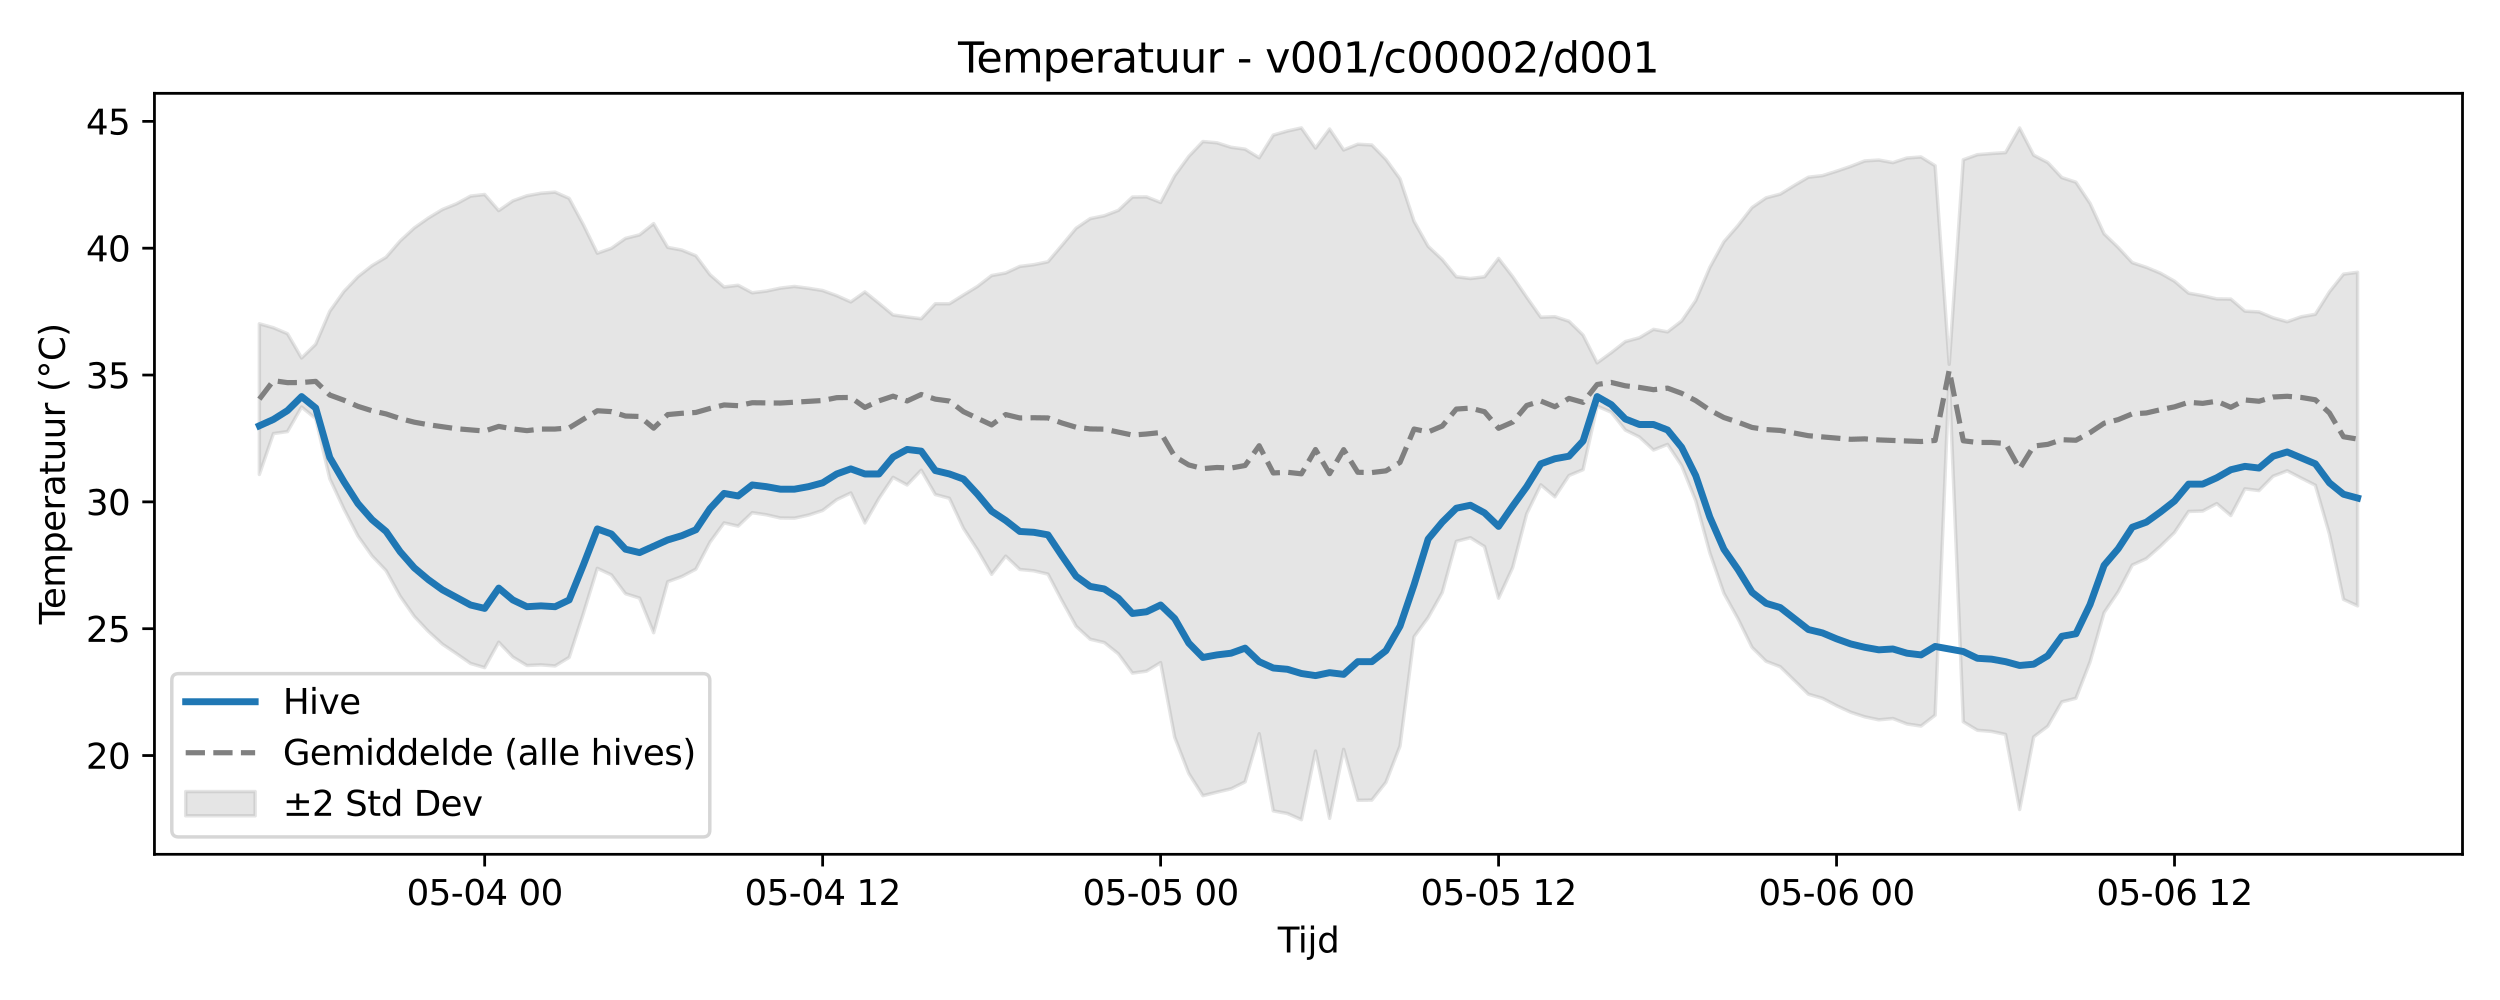 <?xml version="1.0" encoding="utf-8" standalone="no"?>
<!DOCTYPE svg PUBLIC "-//W3C//DTD SVG 1.1//EN"
  "http://www.w3.org/Graphics/SVG/1.1/DTD/svg11.dtd">
<svg xmlns:xlink="http://www.w3.org/1999/xlink" width="720pt" height="288pt" viewBox="0 0 720 288" xmlns="http://www.w3.org/2000/svg" version="1.1">
 <defs>
  <style type="text/css">*{stroke-linejoin: round; stroke-linecap: butt}</style>
 </defs>
 <g id="figure_1">
  <g id="patch_1">
   <path d="M 0 288 
L 720 288 
L 720 0 
L 0 0 
z
" style="fill: #ffffff"/>
  </g>
  <g id="axes_1">
   <g id="patch_2">
    <path d="M 44.48 246.04 
L 709.2 246.04 
L 709.2 26.88 
L 44.48 26.88 
z
" style="fill: #ffffff"/>
   </g>
   <g id="FillBetweenPolyCollection_1">
    <defs>
     <path id="mc0d0b5e7d0" d="M 74.695 -194.746 
L 74.695 -151.354 
L 78.75 -163.134 
L 82.806 -163.709 
L 86.861 -170.772 
L 90.917 -167.461 
L 94.973 -150.131 
L 99.028 -141.454 
L 103.084 -133.637 
L 107.14 -127.897 
L 111.195 -123.65 
L 115.251 -116.279 
L 119.307 -110.473 
L 123.362 -106.158 
L 127.418 -102.476 
L 131.474 -99.737 
L 135.529 -96.916 
L 139.585 -95.725 
L 143.64 -103.047 
L 147.696 -98.77 
L 151.752 -96.336 
L 155.807 -96.516 
L 159.863 -96.203 
L 163.919 -98.671 
L 167.974 -111.172 
L 172.03 -124.318 
L 176.086 -122.425 
L 180.141 -117.013 
L 184.197 -115.745 
L 188.253 -105.78 
L 192.308 -120.458 
L 196.364 -121.953 
L 200.419 -124.097 
L 204.475 -131.841 
L 208.531 -137.394 
L 212.586 -136.48 
L 216.642 -140.349 
L 220.698 -139.742 
L 224.753 -138.82 
L 228.809 -138.769 
L 232.865 -139.658 
L 236.92 -140.983 
L 240.976 -144.092 
L 245.032 -146.026 
L 249.087 -137.387 
L 253.143 -144.455 
L 257.199 -150.515 
L 261.254 -148.321 
L 265.31 -152.577 
L 269.365 -145.579 
L 273.421 -144.49 
L 277.477 -135.836 
L 281.532 -129.611 
L 285.588 -122.599 
L 289.644 -127.829 
L 293.699 -123.993 
L 297.755 -123.608 
L 301.811 -122.653 
L 305.866 -114.953 
L 309.922 -107.623 
L 313.978 -103.897 
L 318.033 -102.943 
L 322.089 -99.689 
L 326.144 -94.151 
L 330.2 -94.703 
L 334.256 -97.174 
L 338.311 -75.674 
L 342.367 -65.231 
L 346.423 -58.84 
L 350.478 -59.857 
L 354.534 -60.82 
L 358.59 -62.826 
L 362.645 -76.683 
L 366.701 -54.469 
L 370.757 -53.71 
L 374.812 -51.922 
L 378.868 -71.7 
L 382.923 -52.318 
L 386.979 -72.188 
L 391.035 -57.509 
L 395.09 -57.568 
L 399.146 -62.69 
L 403.202 -73.143 
L 407.257 -104.623 
L 411.313 -110.134 
L 415.369 -117.341 
L 419.424 -132.087 
L 423.48 -133.137 
L 427.536 -130.577 
L 431.591 -115.721 
L 435.647 -124.538 
L 439.702 -140.047 
L 443.758 -148.365 
L 447.814 -144.917 
L 451.869 -151.049 
L 455.925 -152.731 
L 459.981 -171.052 
L 464.036 -169.272 
L 468.092 -164.14 
L 472.148 -162.134 
L 476.203 -158.396 
L 480.259 -160.008 
L 484.315 -153.893 
L 488.37 -143.797 
L 492.426 -128.785 
L 496.481 -117.134 
L 500.537 -109.786 
L 504.593 -101.546 
L 508.648 -97.537 
L 512.704 -95.989 
L 516.76 -92.024 
L 520.815 -88.07 
L 524.871 -86.886 
L 528.927 -84.758 
L 532.982 -82.885 
L 537.038 -81.559 
L 541.094 -80.69 
L 545.149 -81.068 
L 549.205 -79.492 
L 553.26 -78.893 
L 557.316 -82.028 
L 561.372 -179.66 
L 565.427 -80.12 
L 569.483 -77.685 
L 573.539 -77.35 
L 577.594 -76.48 
L 581.65 -54.865 
L 585.706 -75.766 
L 589.761 -78.849 
L 593.817 -85.872 
L 597.873 -86.897 
L 601.928 -97.358 
L 605.984 -111.558 
L 610.04 -117.55 
L 614.095 -125.271 
L 618.151 -127.111 
L 622.206 -130.687 
L 626.262 -134.645 
L 630.318 -140.701 
L 634.373 -140.82 
L 638.429 -142.963 
L 642.485 -139.526 
L 646.54 -147.225 
L 650.596 -146.71 
L 654.652 -150.847 
L 658.707 -152.404 
L 662.763 -150.301 
L 666.819 -148.25 
L 670.874 -134.205 
L 674.93 -115.379 
L 678.985 -113.504 
L 678.985 -209.585 
L 678.985 -209.585 
L 674.93 -209.049 
L 670.874 -203.94 
L 666.819 -197.485 
L 662.763 -196.774 
L 658.707 -195.34 
L 654.652 -196.471 
L 650.596 -198.172 
L 646.54 -198.388 
L 642.485 -201.866 
L 638.429 -201.919 
L 634.373 -202.846 
L 630.318 -203.573 
L 626.262 -207.011 
L 622.206 -209.326 
L 618.151 -211.015 
L 614.095 -212.367 
L 610.04 -216.74 
L 605.984 -220.663 
L 601.928 -229.445 
L 597.873 -235.522 
L 593.817 -236.851 
L 589.761 -241.195 
L 585.706 -243.304 
L 581.65 -251.137 
L 577.594 -244.052 
L 573.539 -243.79 
L 569.483 -243.455 
L 565.427 -241.994 
L 561.372 -183.081 
L 557.316 -240.269 
L 553.26 -242.795 
L 549.205 -242.501 
L 545.149 -241.169 
L 541.094 -241.912 
L 537.038 -241.652 
L 532.982 -240.082 
L 528.927 -238.696 
L 524.871 -237.42 
L 520.815 -236.967 
L 516.76 -234.596 
L 512.704 -232.092 
L 508.648 -231.031 
L 504.593 -228.239 
L 500.537 -223.043 
L 496.481 -218.374 
L 492.426 -210.984 
L 488.37 -201.452 
L 484.315 -195.556 
L 480.259 -192.424 
L 476.203 -193.143 
L 472.148 -190.724 
L 468.092 -189.631 
L 464.036 -186.447 
L 459.981 -183.491 
L 455.925 -191.502 
L 451.869 -195.478 
L 447.814 -196.8 
L 443.758 -196.639 
L 439.702 -202.401 
L 435.647 -208.331 
L 431.591 -213.577 
L 427.536 -208.279 
L 423.48 -207.789 
L 419.424 -208.291 
L 415.369 -213.256 
L 411.313 -217.054 
L 407.257 -224.249 
L 403.202 -236.512 
L 399.146 -242.095 
L 395.09 -246.243 
L 391.035 -246.464 
L 386.979 -244.813 
L 382.923 -250.843 
L 378.868 -245.362 
L 374.812 -251.158 
L 370.757 -250.263 
L 366.701 -249.098 
L 362.645 -242.57 
L 358.59 -245.043 
L 354.534 -245.588 
L 350.478 -246.875 
L 346.423 -247.243 
L 342.367 -242.963 
L 338.311 -237.39 
L 334.256 -229.689 
L 330.2 -231.307 
L 326.144 -231.251 
L 322.089 -227.418 
L 318.033 -225.868 
L 313.978 -225.036 
L 309.922 -222.284 
L 305.866 -217.389 
L 301.811 -212.612 
L 297.755 -211.778 
L 293.699 -211.271 
L 289.644 -209.383 
L 285.588 -208.647 
L 281.532 -205.531 
L 277.477 -203.04 
L 273.421 -200.515 
L 269.365 -200.521 
L 265.31 -196.203 
L 261.254 -196.724 
L 257.199 -197.29 
L 253.143 -200.672 
L 249.087 -203.925 
L 245.032 -201.049 
L 240.976 -202.861 
L 236.92 -204.326 
L 232.865 -204.982 
L 228.809 -205.505 
L 224.753 -205.027 
L 220.698 -204.167 
L 216.642 -203.682 
L 212.586 -205.846 
L 208.531 -205.358 
L 204.475 -208.902 
L 200.419 -214.333 
L 196.364 -215.989 
L 192.308 -216.754 
L 188.253 -223.6 
L 184.197 -220.372 
L 180.141 -219.347 
L 176.086 -216.492 
L 172.03 -215.086 
L 167.974 -223.362 
L 163.919 -230.87 
L 159.863 -232.669 
L 155.807 -232.356 
L 151.752 -231.623 
L 147.696 -230.163 
L 143.64 -227.347 
L 139.585 -231.99 
L 135.529 -231.53 
L 131.474 -229.317 
L 127.418 -227.674 
L 123.362 -225.21 
L 119.307 -222.356 
L 115.251 -218.619 
L 111.195 -213.927 
L 107.14 -211.507 
L 103.084 -208.324 
L 99.028 -204.038 
L 94.973 -198.344 
L 90.917 -188.867 
L 86.861 -184.907 
L 82.806 -191.889 
L 78.75 -193.62 
L 74.695 -194.746 
z
" style="stroke: #808080; stroke-opacity: 0.2"/>
    </defs>
    <g clip-path="url(#p59bc786f20)">
     <use xlink:href="#mc0d0b5e7d0" x="0" y="288" style="fill: #808080; fill-opacity: 0.2; stroke: #808080; stroke-opacity: 0.2"/>
    </g>
   </g>
   <g id="matplotlib.axis_1">
    <g id="xtick_1">
     <g id="line2d_1">
      <defs>
       <path id="m0e545d95e1" d="M 0 0 
L 0 3.5 
" style="stroke: #000000; stroke-width: 0.8"/>
      </defs>
      <g>
       <use xlink:href="#m0e545d95e1" x="139.585" y="246.04" style="stroke: #000000; stroke-width: 0.8"/>
      </g>
     </g>
     <g id="text_1">
      <!-- 05-04 00 -->
      <g transform="translate(117.104 260.638) scale(0.1 -0.1)">
       <defs>
        <path id="DejaVuSans-30" d="M 2034 4250 
Q 1547 4250 1301 3770 
Q 1056 3291 1056 2328 
Q 1056 1369 1301 889 
Q 1547 409 2034 409 
Q 2525 409 2770 889 
Q 3016 1369 3016 2328 
Q 3016 3291 2770 3770 
Q 2525 4250 2034 4250 
z
M 2034 4750 
Q 2819 4750 3233 4129 
Q 3647 3509 3647 2328 
Q 3647 1150 3233 529 
Q 2819 -91 2034 -91 
Q 1250 -91 836 529 
Q 422 1150 422 2328 
Q 422 3509 836 4129 
Q 1250 4750 2034 4750 
z
" transform="scale(0.016)"/>
        <path id="DejaVuSans-35" d="M 691 4666 
L 3169 4666 
L 3169 4134 
L 1269 4134 
L 1269 2991 
Q 1406 3038 1543 3061 
Q 1681 3084 1819 3084 
Q 2600 3084 3056 2656 
Q 3513 2228 3513 1497 
Q 3513 744 3044 326 
Q 2575 -91 1722 -91 
Q 1428 -91 1123 -41 
Q 819 9 494 109 
L 494 744 
Q 775 591 1075 516 
Q 1375 441 1709 441 
Q 2250 441 2565 725 
Q 2881 1009 2881 1497 
Q 2881 1984 2565 2268 
Q 2250 2553 1709 2553 
Q 1456 2553 1204 2497 
Q 953 2441 691 2322 
L 691 4666 
z
" transform="scale(0.016)"/>
        <path id="DejaVuSans-2d" d="M 313 2009 
L 1997 2009 
L 1997 1497 
L 313 1497 
L 313 2009 
z
" transform="scale(0.016)"/>
        <path id="DejaVuSans-34" d="M 2419 4116 
L 825 1625 
L 2419 1625 
L 2419 4116 
z
M 2253 4666 
L 3047 4666 
L 3047 1625 
L 3713 1625 
L 3713 1100 
L 3047 1100 
L 3047 0 
L 2419 0 
L 2419 1100 
L 313 1100 
L 313 1709 
L 2253 4666 
z
" transform="scale(0.016)"/>
        <path id="DejaVuSans-20" transform="scale(0.016)"/>
       </defs>
       <use xlink:href="#DejaVuSans-30"/>
       <use xlink:href="#DejaVuSans-35" transform="translate(63.623 0)"/>
       <use xlink:href="#DejaVuSans-2d" transform="translate(127.246 0)"/>
       <use xlink:href="#DejaVuSans-30" transform="translate(163.33 0)"/>
       <use xlink:href="#DejaVuSans-34" transform="translate(226.953 0)"/>
       <use xlink:href="#DejaVuSans-20" transform="translate(290.576 0)"/>
       <use xlink:href="#DejaVuSans-30" transform="translate(322.363 0)"/>
       <use xlink:href="#DejaVuSans-30" transform="translate(385.986 0)"/>
      </g>
     </g>
    </g>
    <g id="xtick_2">
     <g id="line2d_2">
      <g>
       <use xlink:href="#m0e545d95e1" x="236.92" y="246.04" style="stroke: #000000; stroke-width: 0.8"/>
      </g>
     </g>
     <g id="text_2">
      <!-- 05-04 12 -->
      <g transform="translate(214.44 260.638) scale(0.1 -0.1)">
       <defs>
        <path id="DejaVuSans-31" d="M 794 531 
L 1825 531 
L 1825 4091 
L 703 3866 
L 703 4441 
L 1819 4666 
L 2450 4666 
L 2450 531 
L 3481 531 
L 3481 0 
L 794 0 
L 794 531 
z
" transform="scale(0.016)"/>
        <path id="DejaVuSans-32" d="M 1228 531 
L 3431 531 
L 3431 0 
L 469 0 
L 469 531 
Q 828 903 1448 1529 
Q 2069 2156 2228 2338 
Q 2531 2678 2651 2914 
Q 2772 3150 2772 3378 
Q 2772 3750 2511 3984 
Q 2250 4219 1831 4219 
Q 1534 4219 1204 4116 
Q 875 4013 500 3803 
L 500 4441 
Q 881 4594 1212 4672 
Q 1544 4750 1819 4750 
Q 2544 4750 2975 4387 
Q 3406 4025 3406 3419 
Q 3406 3131 3298 2873 
Q 3191 2616 2906 2266 
Q 2828 2175 2409 1742 
Q 1991 1309 1228 531 
z
" transform="scale(0.016)"/>
       </defs>
       <use xlink:href="#DejaVuSans-30"/>
       <use xlink:href="#DejaVuSans-35" transform="translate(63.623 0)"/>
       <use xlink:href="#DejaVuSans-2d" transform="translate(127.246 0)"/>
       <use xlink:href="#DejaVuSans-30" transform="translate(163.33 0)"/>
       <use xlink:href="#DejaVuSans-34" transform="translate(226.953 0)"/>
       <use xlink:href="#DejaVuSans-20" transform="translate(290.576 0)"/>
       <use xlink:href="#DejaVuSans-31" transform="translate(322.363 0)"/>
       <use xlink:href="#DejaVuSans-32" transform="translate(385.986 0)"/>
      </g>
     </g>
    </g>
    <g id="xtick_3">
     <g id="line2d_3">
      <g>
       <use xlink:href="#m0e545d95e1" x="334.256" y="246.04" style="stroke: #000000; stroke-width: 0.8"/>
      </g>
     </g>
     <g id="text_3">
      <!-- 05-05 00 -->
      <g transform="translate(311.775 260.638) scale(0.1 -0.1)">
       <use xlink:href="#DejaVuSans-30"/>
       <use xlink:href="#DejaVuSans-35" transform="translate(63.623 0)"/>
       <use xlink:href="#DejaVuSans-2d" transform="translate(127.246 0)"/>
       <use xlink:href="#DejaVuSans-30" transform="translate(163.33 0)"/>
       <use xlink:href="#DejaVuSans-35" transform="translate(226.953 0)"/>
       <use xlink:href="#DejaVuSans-20" transform="translate(290.576 0)"/>
       <use xlink:href="#DejaVuSans-30" transform="translate(322.363 0)"/>
       <use xlink:href="#DejaVuSans-30" transform="translate(385.986 0)"/>
      </g>
     </g>
    </g>
    <g id="xtick_4">
     <g id="line2d_4">
      <g>
       <use xlink:href="#m0e545d95e1" x="431.591" y="246.04" style="stroke: #000000; stroke-width: 0.8"/>
      </g>
     </g>
     <g id="text_4">
      <!-- 05-05 12 -->
      <g transform="translate(409.111 260.638) scale(0.1 -0.1)">
       <use xlink:href="#DejaVuSans-30"/>
       <use xlink:href="#DejaVuSans-35" transform="translate(63.623 0)"/>
       <use xlink:href="#DejaVuSans-2d" transform="translate(127.246 0)"/>
       <use xlink:href="#DejaVuSans-30" transform="translate(163.33 0)"/>
       <use xlink:href="#DejaVuSans-35" transform="translate(226.953 0)"/>
       <use xlink:href="#DejaVuSans-20" transform="translate(290.576 0)"/>
       <use xlink:href="#DejaVuSans-31" transform="translate(322.363 0)"/>
       <use xlink:href="#DejaVuSans-32" transform="translate(385.986 0)"/>
      </g>
     </g>
    </g>
    <g id="xtick_5">
     <g id="line2d_5">
      <g>
       <use xlink:href="#m0e545d95e1" x="528.927" y="246.04" style="stroke: #000000; stroke-width: 0.8"/>
      </g>
     </g>
     <g id="text_5">
      <!-- 05-06 00 -->
      <g transform="translate(506.446 260.638) scale(0.1 -0.1)">
       <defs>
        <path id="DejaVuSans-36" d="M 2113 2584 
Q 1688 2584 1439 2293 
Q 1191 2003 1191 1497 
Q 1191 994 1439 701 
Q 1688 409 2113 409 
Q 2538 409 2786 701 
Q 3034 994 3034 1497 
Q 3034 2003 2786 2293 
Q 2538 2584 2113 2584 
z
M 3366 4563 
L 3366 3988 
Q 3128 4100 2886 4159 
Q 2644 4219 2406 4219 
Q 1781 4219 1451 3797 
Q 1122 3375 1075 2522 
Q 1259 2794 1537 2939 
Q 1816 3084 2150 3084 
Q 2853 3084 3261 2657 
Q 3669 2231 3669 1497 
Q 3669 778 3244 343 
Q 2819 -91 2113 -91 
Q 1303 -91 875 529 
Q 447 1150 447 2328 
Q 447 3434 972 4092 
Q 1497 4750 2381 4750 
Q 2619 4750 2861 4703 
Q 3103 4656 3366 4563 
z
" transform="scale(0.016)"/>
       </defs>
       <use xlink:href="#DejaVuSans-30"/>
       <use xlink:href="#DejaVuSans-35" transform="translate(63.623 0)"/>
       <use xlink:href="#DejaVuSans-2d" transform="translate(127.246 0)"/>
       <use xlink:href="#DejaVuSans-30" transform="translate(163.33 0)"/>
       <use xlink:href="#DejaVuSans-36" transform="translate(226.953 0)"/>
       <use xlink:href="#DejaVuSans-20" transform="translate(290.576 0)"/>
       <use xlink:href="#DejaVuSans-30" transform="translate(322.363 0)"/>
       <use xlink:href="#DejaVuSans-30" transform="translate(385.986 0)"/>
      </g>
     </g>
    </g>
    <g id="xtick_6">
     <g id="line2d_6">
      <g>
       <use xlink:href="#m0e545d95e1" x="626.262" y="246.04" style="stroke: #000000; stroke-width: 0.8"/>
      </g>
     </g>
     <g id="text_6">
      <!-- 05-06 12 -->
      <g transform="translate(603.782 260.638) scale(0.1 -0.1)">
       <use xlink:href="#DejaVuSans-30"/>
       <use xlink:href="#DejaVuSans-35" transform="translate(63.623 0)"/>
       <use xlink:href="#DejaVuSans-2d" transform="translate(127.246 0)"/>
       <use xlink:href="#DejaVuSans-30" transform="translate(163.33 0)"/>
       <use xlink:href="#DejaVuSans-36" transform="translate(226.953 0)"/>
       <use xlink:href="#DejaVuSans-20" transform="translate(290.576 0)"/>
       <use xlink:href="#DejaVuSans-31" transform="translate(322.363 0)"/>
       <use xlink:href="#DejaVuSans-32" transform="translate(385.986 0)"/>
      </g>
     </g>
    </g>
    <g id="text_7">
     <!-- Tijd -->
     <g transform="translate(367.99 274.317) scale(0.1 -0.1)">
      <defs>
       <path id="DejaVuSans-54" d="M -19 4666 
L 3928 4666 
L 3928 4134 
L 2272 4134 
L 2272 0 
L 1638 0 
L 1638 4134 
L -19 4134 
L -19 4666 
z
" transform="scale(0.016)"/>
       <path id="DejaVuSans-69" d="M 603 3500 
L 1178 3500 
L 1178 0 
L 603 0 
L 603 3500 
z
M 603 4863 
L 1178 4863 
L 1178 4134 
L 603 4134 
L 603 4863 
z
" transform="scale(0.016)"/>
       <path id="DejaVuSans-6a" d="M 603 3500 
L 1178 3500 
L 1178 -63 
Q 1178 -731 923 -1031 
Q 669 -1331 103 -1331 
L -116 -1331 
L -116 -844 
L 38 -844 
Q 366 -844 484 -692 
Q 603 -541 603 -63 
L 603 3500 
z
M 603 4863 
L 1178 4863 
L 1178 4134 
L 603 4134 
L 603 4863 
z
" transform="scale(0.016)"/>
       <path id="DejaVuSans-64" d="M 2906 2969 
L 2906 4863 
L 3481 4863 
L 3481 0 
L 2906 0 
L 2906 525 
Q 2725 213 2448 61 
Q 2172 -91 1784 -91 
Q 1150 -91 751 415 
Q 353 922 353 1747 
Q 353 2572 751 3078 
Q 1150 3584 1784 3584 
Q 2172 3584 2448 3432 
Q 2725 3281 2906 2969 
z
M 947 1747 
Q 947 1113 1208 752 
Q 1469 391 1925 391 
Q 2381 391 2643 752 
Q 2906 1113 2906 1747 
Q 2906 2381 2643 2742 
Q 2381 3103 1925 3103 
Q 1469 3103 1208 2742 
Q 947 2381 947 1747 
z
" transform="scale(0.016)"/>
      </defs>
      <use xlink:href="#DejaVuSans-54"/>
      <use xlink:href="#DejaVuSans-69" transform="translate(57.959 0)"/>
      <use xlink:href="#DejaVuSans-6a" transform="translate(85.742 0)"/>
      <use xlink:href="#DejaVuSans-64" transform="translate(113.525 0)"/>
     </g>
    </g>
   </g>
   <g id="matplotlib.axis_2">
    <g id="ytick_1">
     <g id="line2d_7">
      <defs>
       <path id="m9c8630c4b5" d="M 0 0 
L -3.5 0 
" style="stroke: #000000; stroke-width: 0.8"/>
      </defs>
      <g>
       <use xlink:href="#m9c8630c4b5" x="44.48" y="217.59" style="stroke: #000000; stroke-width: 0.8"/>
      </g>
     </g>
     <g id="text_8">
      <!-- 20 -->
      <g transform="translate(24.755 221.389) scale(0.1 -0.1)">
       <use xlink:href="#DejaVuSans-32"/>
       <use xlink:href="#DejaVuSans-30" transform="translate(63.623 0)"/>
      </g>
     </g>
    </g>
    <g id="ytick_2">
     <g id="line2d_8">
      <g>
       <use xlink:href="#m9c8630c4b5" x="44.48" y="181.063" style="stroke: #000000; stroke-width: 0.8"/>
      </g>
     </g>
     <g id="text_9">
      <!-- 25 -->
      <g transform="translate(24.755 184.862) scale(0.1 -0.1)">
       <use xlink:href="#DejaVuSans-32"/>
       <use xlink:href="#DejaVuSans-35" transform="translate(63.623 0)"/>
      </g>
     </g>
    </g>
    <g id="ytick_3">
     <g id="line2d_9">
      <g>
       <use xlink:href="#m9c8630c4b5" x="44.48" y="144.536" style="stroke: #000000; stroke-width: 0.8"/>
      </g>
     </g>
     <g id="text_10">
      <!-- 30 -->
      <g transform="translate(24.755 148.336) scale(0.1 -0.1)">
       <defs>
        <path id="DejaVuSans-33" d="M 2597 2516 
Q 3050 2419 3304 2112 
Q 3559 1806 3559 1356 
Q 3559 666 3084 287 
Q 2609 -91 1734 -91 
Q 1441 -91 1130 -33 
Q 819 25 488 141 
L 488 750 
Q 750 597 1062 519 
Q 1375 441 1716 441 
Q 2309 441 2620 675 
Q 2931 909 2931 1356 
Q 2931 1769 2642 2001 
Q 2353 2234 1838 2234 
L 1294 2234 
L 1294 2753 
L 1863 2753 
Q 2328 2753 2575 2939 
Q 2822 3125 2822 3475 
Q 2822 3834 2567 4026 
Q 2313 4219 1838 4219 
Q 1578 4219 1281 4162 
Q 984 4106 628 3988 
L 628 4550 
Q 988 4650 1302 4700 
Q 1616 4750 1894 4750 
Q 2613 4750 3031 4423 
Q 3450 4097 3450 3541 
Q 3450 3153 3228 2886 
Q 3006 2619 2597 2516 
z
" transform="scale(0.016)"/>
       </defs>
       <use xlink:href="#DejaVuSans-33"/>
       <use xlink:href="#DejaVuSans-30" transform="translate(63.623 0)"/>
      </g>
     </g>
    </g>
    <g id="ytick_4">
     <g id="line2d_10">
      <g>
       <use xlink:href="#m9c8630c4b5" x="44.48" y="108.01" style="stroke: #000000; stroke-width: 0.8"/>
      </g>
     </g>
     <g id="text_11">
      <!-- 35 -->
      <g transform="translate(24.755 111.809) scale(0.1 -0.1)">
       <use xlink:href="#DejaVuSans-33"/>
       <use xlink:href="#DejaVuSans-35" transform="translate(63.623 0)"/>
      </g>
     </g>
    </g>
    <g id="ytick_5">
     <g id="line2d_11">
      <g>
       <use xlink:href="#m9c8630c4b5" x="44.48" y="71.483" style="stroke: #000000; stroke-width: 0.8"/>
      </g>
     </g>
     <g id="text_12">
      <!-- 40 -->
      <g transform="translate(24.755 75.282) scale(0.1 -0.1)">
       <use xlink:href="#DejaVuSans-34"/>
       <use xlink:href="#DejaVuSans-30" transform="translate(63.623 0)"/>
      </g>
     </g>
    </g>
    <g id="ytick_6">
     <g id="line2d_12">
      <g>
       <use xlink:href="#m9c8630c4b5" x="44.48" y="34.956" style="stroke: #000000; stroke-width: 0.8"/>
      </g>
     </g>
     <g id="text_13">
      <!-- 45 -->
      <g transform="translate(24.755 38.755) scale(0.1 -0.1)">
       <use xlink:href="#DejaVuSans-34"/>
       <use xlink:href="#DejaVuSans-35" transform="translate(63.623 0)"/>
      </g>
     </g>
    </g>
    <g id="text_14">
     <!-- Temperatuur (°C) -->
     <g transform="translate(18.675 179.816) rotate(-90) scale(0.1 -0.1)">
      <defs>
       <path id="DejaVuSans-65" d="M 3597 1894 
L 3597 1613 
L 953 1613 
Q 991 1019 1311 708 
Q 1631 397 2203 397 
Q 2534 397 2845 478 
Q 3156 559 3463 722 
L 3463 178 
Q 3153 47 2828 -22 
Q 2503 -91 2169 -91 
Q 1331 -91 842 396 
Q 353 884 353 1716 
Q 353 2575 817 3079 
Q 1281 3584 2069 3584 
Q 2775 3584 3186 3129 
Q 3597 2675 3597 1894 
z
M 3022 2063 
Q 3016 2534 2758 2815 
Q 2500 3097 2075 3097 
Q 1594 3097 1305 2825 
Q 1016 2553 972 2059 
L 3022 2063 
z
" transform="scale(0.016)"/>
       <path id="DejaVuSans-6d" d="M 3328 2828 
Q 3544 3216 3844 3400 
Q 4144 3584 4550 3584 
Q 5097 3584 5394 3201 
Q 5691 2819 5691 2113 
L 5691 0 
L 5113 0 
L 5113 2094 
Q 5113 2597 4934 2840 
Q 4756 3084 4391 3084 
Q 3944 3084 3684 2787 
Q 3425 2491 3425 1978 
L 3425 0 
L 2847 0 
L 2847 2094 
Q 2847 2600 2669 2842 
Q 2491 3084 2119 3084 
Q 1678 3084 1418 2786 
Q 1159 2488 1159 1978 
L 1159 0 
L 581 0 
L 581 3500 
L 1159 3500 
L 1159 2956 
Q 1356 3278 1631 3431 
Q 1906 3584 2284 3584 
Q 2666 3584 2933 3390 
Q 3200 3197 3328 2828 
z
" transform="scale(0.016)"/>
       <path id="DejaVuSans-70" d="M 1159 525 
L 1159 -1331 
L 581 -1331 
L 581 3500 
L 1159 3500 
L 1159 2969 
Q 1341 3281 1617 3432 
Q 1894 3584 2278 3584 
Q 2916 3584 3314 3078 
Q 3713 2572 3713 1747 
Q 3713 922 3314 415 
Q 2916 -91 2278 -91 
Q 1894 -91 1617 61 
Q 1341 213 1159 525 
z
M 3116 1747 
Q 3116 2381 2855 2742 
Q 2594 3103 2138 3103 
Q 1681 3103 1420 2742 
Q 1159 2381 1159 1747 
Q 1159 1113 1420 752 
Q 1681 391 2138 391 
Q 2594 391 2855 752 
Q 3116 1113 3116 1747 
z
" transform="scale(0.016)"/>
       <path id="DejaVuSans-72" d="M 2631 2963 
Q 2534 3019 2420 3045 
Q 2306 3072 2169 3072 
Q 1681 3072 1420 2755 
Q 1159 2438 1159 1844 
L 1159 0 
L 581 0 
L 581 3500 
L 1159 3500 
L 1159 2956 
Q 1341 3275 1631 3429 
Q 1922 3584 2338 3584 
Q 2397 3584 2469 3576 
Q 2541 3569 2628 3553 
L 2631 2963 
z
" transform="scale(0.016)"/>
       <path id="DejaVuSans-61" d="M 2194 1759 
Q 1497 1759 1228 1600 
Q 959 1441 959 1056 
Q 959 750 1161 570 
Q 1363 391 1709 391 
Q 2188 391 2477 730 
Q 2766 1069 2766 1631 
L 2766 1759 
L 2194 1759 
z
M 3341 1997 
L 3341 0 
L 2766 0 
L 2766 531 
Q 2569 213 2275 61 
Q 1981 -91 1556 -91 
Q 1019 -91 701 211 
Q 384 513 384 1019 
Q 384 1609 779 1909 
Q 1175 2209 1959 2209 
L 2766 2209 
L 2766 2266 
Q 2766 2663 2505 2880 
Q 2244 3097 1772 3097 
Q 1472 3097 1187 3025 
Q 903 2953 641 2809 
L 641 3341 
Q 956 3463 1253 3523 
Q 1550 3584 1831 3584 
Q 2591 3584 2966 3190 
Q 3341 2797 3341 1997 
z
" transform="scale(0.016)"/>
       <path id="DejaVuSans-74" d="M 1172 4494 
L 1172 3500 
L 2356 3500 
L 2356 3053 
L 1172 3053 
L 1172 1153 
Q 1172 725 1289 603 
Q 1406 481 1766 481 
L 2356 481 
L 2356 0 
L 1766 0 
Q 1100 0 847 248 
Q 594 497 594 1153 
L 594 3053 
L 172 3053 
L 172 3500 
L 594 3500 
L 594 4494 
L 1172 4494 
z
" transform="scale(0.016)"/>
       <path id="DejaVuSans-75" d="M 544 1381 
L 544 3500 
L 1119 3500 
L 1119 1403 
Q 1119 906 1312 657 
Q 1506 409 1894 409 
Q 2359 409 2629 706 
Q 2900 1003 2900 1516 
L 2900 3500 
L 3475 3500 
L 3475 0 
L 2900 0 
L 2900 538 
Q 2691 219 2414 64 
Q 2138 -91 1772 -91 
Q 1169 -91 856 284 
Q 544 659 544 1381 
z
M 1991 3584 
L 1991 3584 
z
" transform="scale(0.016)"/>
       <path id="DejaVuSans-28" d="M 1984 4856 
Q 1566 4138 1362 3434 
Q 1159 2731 1159 2009 
Q 1159 1288 1364 580 
Q 1569 -128 1984 -844 
L 1484 -844 
Q 1016 -109 783 600 
Q 550 1309 550 2009 
Q 550 2706 781 3412 
Q 1013 4119 1484 4856 
L 1984 4856 
z
" transform="scale(0.016)"/>
       <path id="DejaVuSans-b0" d="M 1600 4347 
Q 1350 4347 1178 4173 
Q 1006 4000 1006 3750 
Q 1006 3503 1178 3333 
Q 1350 3163 1600 3163 
Q 1850 3163 2022 3333 
Q 2194 3503 2194 3750 
Q 2194 3997 2020 4172 
Q 1847 4347 1600 4347 
z
M 1600 4750 
Q 1800 4750 1984 4673 
Q 2169 4597 2303 4453 
Q 2447 4313 2519 4134 
Q 2591 3956 2591 3750 
Q 2591 3338 2302 3052 
Q 2013 2766 1594 2766 
Q 1172 2766 890 3047 
Q 609 3328 609 3750 
Q 609 4169 896 4459 
Q 1184 4750 1600 4750 
z
" transform="scale(0.016)"/>
       <path id="DejaVuSans-43" d="M 4122 4306 
L 4122 3641 
Q 3803 3938 3442 4084 
Q 3081 4231 2675 4231 
Q 1875 4231 1450 3742 
Q 1025 3253 1025 2328 
Q 1025 1406 1450 917 
Q 1875 428 2675 428 
Q 3081 428 3442 575 
Q 3803 722 4122 1019 
L 4122 359 
Q 3791 134 3420 21 
Q 3050 -91 2638 -91 
Q 1578 -91 968 557 
Q 359 1206 359 2328 
Q 359 3453 968 4101 
Q 1578 4750 2638 4750 
Q 3056 4750 3426 4639 
Q 3797 4528 4122 4306 
z
" transform="scale(0.016)"/>
       <path id="DejaVuSans-29" d="M 513 4856 
L 1013 4856 
Q 1481 4119 1714 3412 
Q 1947 2706 1947 2009 
Q 1947 1309 1714 600 
Q 1481 -109 1013 -844 
L 513 -844 
Q 928 -128 1133 580 
Q 1338 1288 1338 2009 
Q 1338 2731 1133 3434 
Q 928 4138 513 4856 
z
" transform="scale(0.016)"/>
      </defs>
      <use xlink:href="#DejaVuSans-54"/>
      <use xlink:href="#DejaVuSans-65" transform="translate(44.084 0)"/>
      <use xlink:href="#DejaVuSans-6d" transform="translate(105.607 0)"/>
      <use xlink:href="#DejaVuSans-70" transform="translate(203.02 0)"/>
      <use xlink:href="#DejaVuSans-65" transform="translate(266.496 0)"/>
      <use xlink:href="#DejaVuSans-72" transform="translate(328.02 0)"/>
      <use xlink:href="#DejaVuSans-61" transform="translate(369.133 0)"/>
      <use xlink:href="#DejaVuSans-74" transform="translate(430.412 0)"/>
      <use xlink:href="#DejaVuSans-75" transform="translate(469.621 0)"/>
      <use xlink:href="#DejaVuSans-75" transform="translate(533 0)"/>
      <use xlink:href="#DejaVuSans-72" transform="translate(596.379 0)"/>
      <use xlink:href="#DejaVuSans-20" transform="translate(637.492 0)"/>
      <use xlink:href="#DejaVuSans-28" transform="translate(669.279 0)"/>
      <use xlink:href="#DejaVuSans-b0" transform="translate(708.293 0)"/>
      <use xlink:href="#DejaVuSans-43" transform="translate(758.293 0)"/>
      <use xlink:href="#DejaVuSans-29" transform="translate(828.117 0)"/>
     </g>
    </g>
   </g>
   <g id="line2d_13">
    <path d="M 74.695 122.62 
L 78.75 120.794 
L 82.806 118.237 
L 86.861 114.219 
L 90.917 117.507 
L 94.973 131.752 
L 99.028 138.692 
L 103.084 145.024 
L 107.14 149.65 
L 111.195 153.059 
L 115.251 158.904 
L 119.307 163.53 
L 123.362 166.94 
L 127.418 169.862 
L 135.529 174.245 
L 139.585 175.219 
L 143.64 169.375 
L 147.696 172.784 
L 151.752 174.732 
L 155.807 174.488 
L 159.863 174.732 
L 163.919 172.784 
L 167.974 162.8 
L 172.03 152.329 
L 176.086 153.79 
L 180.141 158.173 
L 184.197 159.147 
L 192.308 155.495 
L 196.364 154.277 
L 200.419 152.572 
L 204.475 146.485 
L 208.531 142.101 
L 212.586 142.832 
L 216.642 139.666 
L 220.698 140.153 
L 224.753 140.884 
L 228.809 140.884 
L 232.865 140.153 
L 236.92 139.057 
L 240.976 136.501 
L 245.032 135.04 
L 249.087 136.501 
L 253.143 136.501 
L 257.199 131.63 
L 261.254 129.439 
L 265.31 129.926 
L 269.365 135.527 
L 273.421 136.501 
L 277.477 137.962 
L 281.532 142.345 
L 285.588 147.215 
L 289.644 149.894 
L 293.699 153.059 
L 297.755 153.303 
L 301.811 154.033 
L 305.866 160.121 
L 309.922 165.966 
L 313.978 168.888 
L 318.033 169.618 
L 322.089 172.297 
L 326.144 176.68 
L 330.2 176.193 
L 334.256 174.245 
L 338.311 178.141 
L 342.367 185.203 
L 346.423 189.343 
L 350.478 188.612 
L 354.534 188.125 
L 358.59 186.664 
L 362.645 190.56 
L 366.701 192.387 
L 370.757 192.752 
L 374.812 193.969 
L 378.868 194.578 
L 382.923 193.726 
L 386.979 194.213 
L 391.035 190.56 
L 395.09 190.56 
L 399.146 187.395 
L 403.202 180.333 
L 407.257 168.401 
L 411.313 155.251 
L 415.369 150.381 
L 419.424 146.363 
L 423.48 145.511 
L 427.536 147.702 
L 431.591 151.598 
L 435.647 145.754 
L 439.702 140.153 
L 443.758 133.578 
L 447.814 132.117 
L 451.869 131.387 
L 455.925 127.004 
L 459.981 114.219 
L 464.036 116.533 
L 468.092 120.672 
L 472.148 122.255 
L 476.203 122.255 
L 480.259 123.838 
L 484.315 128.83 
L 488.37 136.988 
L 492.426 148.92 
L 496.481 158.173 
L 500.537 164.017 
L 504.593 170.592 
L 508.648 173.758 
L 512.704 174.975 
L 520.815 181.307 
L 524.871 182.281 
L 528.927 183.985 
L 532.982 185.446 
L 537.038 186.421 
L 541.094 187.151 
L 545.149 186.908 
L 549.205 188.125 
L 553.26 188.612 
L 557.316 186.177 
L 565.427 187.638 
L 569.483 189.586 
L 573.539 189.83 
L 577.594 190.56 
L 581.65 191.656 
L 585.706 191.291 
L 589.761 188.856 
L 593.817 183.255 
L 597.873 182.524 
L 601.928 174.123 
L 605.984 162.8 
L 610.04 158.051 
L 614.095 151.842 
L 618.151 150.381 
L 622.206 147.459 
L 626.262 144.293 
L 630.318 139.423 
L 634.373 139.423 
L 638.429 137.596 
L 642.485 135.283 
L 646.54 134.309 
L 650.596 134.796 
L 654.652 131.387 
L 658.707 130.169 
L 666.819 133.578 
L 670.874 139.057 
L 674.93 142.345 
L 678.985 143.441 
L 678.985 143.441 
" clip-path="url(#p59bc786f20)" style="fill: none; stroke: #1f77b4; stroke-width: 2; stroke-linecap: square"/>
   </g>
   <g id="line2d_14">
    <path d="M 74.695 114.95 
L 78.75 109.623 
L 82.806 110.201 
L 86.861 110.161 
L 90.917 109.836 
L 94.973 113.763 
L 99.028 115.254 
L 103.084 117.02 
L 107.14 118.298 
L 111.195 119.211 
L 115.251 120.551 
L 119.307 121.585 
L 123.362 122.316 
L 131.474 123.473 
L 139.585 124.142 
L 143.64 122.803 
L 147.696 123.534 
L 151.752 124.021 
L 155.807 123.564 
L 159.863 123.564 
L 163.919 123.229 
L 172.03 118.298 
L 176.086 118.542 
L 180.141 119.82 
L 184.197 119.942 
L 188.253 123.31 
L 192.308 119.394 
L 196.364 119.029 
L 200.419 118.785 
L 204.475 117.628 
L 208.531 116.624 
L 212.586 116.837 
L 216.642 115.985 
L 224.753 116.076 
L 236.92 115.345 
L 240.976 114.524 
L 245.032 114.463 
L 249.087 117.344 
L 253.143 115.437 
L 257.199 114.097 
L 261.254 115.477 
L 265.31 113.61 
L 269.365 114.95 
L 273.421 115.498 
L 277.477 118.562 
L 285.588 122.377 
L 289.644 119.394 
L 293.699 120.368 
L 297.755 120.307 
L 301.811 120.368 
L 305.866 121.829 
L 309.922 123.047 
L 313.978 123.534 
L 318.033 123.594 
L 326.144 125.299 
L 330.2 124.995 
L 334.256 124.569 
L 338.311 131.468 
L 342.367 133.903 
L 346.423 134.958 
L 350.478 134.634 
L 354.534 134.796 
L 358.59 134.065 
L 362.645 128.373 
L 366.701 136.216 
L 370.757 136.014 
L 374.812 136.46 
L 378.868 129.469 
L 382.923 136.419 
L 386.979 129.5 
L 391.035 136.014 
L 395.09 136.095 
L 399.146 135.608 
L 403.202 133.173 
L 407.257 123.564 
L 411.313 124.406 
L 415.369 122.702 
L 419.424 117.811 
L 423.48 117.537 
L 427.536 118.572 
L 431.591 123.351 
L 435.647 121.565 
L 439.702 116.776 
L 443.758 115.498 
L 447.814 117.141 
L 451.869 114.737 
L 455.925 115.883 
L 459.981 110.729 
L 464.036 110.14 
L 468.092 111.114 
L 472.148 111.571 
L 476.203 112.231 
L 480.259 111.784 
L 484.315 113.276 
L 488.37 115.376 
L 492.426 118.115 
L 496.481 120.246 
L 500.537 121.585 
L 504.593 123.107 
L 508.648 123.716 
L 512.704 123.96 
L 520.815 125.482 
L 532.982 126.517 
L 537.038 126.395 
L 541.094 126.699 
L 553.26 127.156 
L 557.316 126.851 
L 561.372 106.63 
L 565.427 126.943 
L 569.483 127.43 
L 573.539 127.43 
L 577.594 127.734 
L 581.65 134.999 
L 585.706 128.465 
L 589.761 127.978 
L 593.817 126.638 
L 597.873 126.791 
L 601.928 124.599 
L 605.984 121.89 
L 610.04 120.855 
L 614.095 119.181 
L 618.151 118.937 
L 622.206 117.994 
L 626.262 117.172 
L 630.318 115.863 
L 634.373 116.167 
L 638.429 115.559 
L 642.485 117.304 
L 646.54 115.193 
L 650.596 115.559 
L 654.652 114.341 
L 658.707 114.128 
L 662.763 114.463 
L 666.819 115.132 
L 670.874 118.927 
L 674.93 125.786 
L 678.985 126.456 
L 678.985 126.456 
" clip-path="url(#p59bc786f20)" style="fill: none; stroke-dasharray: 5.55,2.4; stroke-dashoffset: 0; stroke: #808080; stroke-width: 1.5"/>
   </g>
   <g id="patch_3">
    <path d="M 44.48 246.04 
L 44.48 26.88 
" style="fill: none; stroke: #000000; stroke-width: 0.8; stroke-linejoin: miter; stroke-linecap: square"/>
   </g>
   <g id="patch_4">
    <path d="M 709.2 246.04 
L 709.2 26.88 
" style="fill: none; stroke: #000000; stroke-width: 0.8; stroke-linejoin: miter; stroke-linecap: square"/>
   </g>
   <g id="patch_5">
    <path d="M 44.48 246.04 
L 709.2 246.04 
" style="fill: none; stroke: #000000; stroke-width: 0.8; stroke-linejoin: miter; stroke-linecap: square"/>
   </g>
   <g id="patch_6">
    <path d="M 44.48 26.88 
L 709.2 26.88 
" style="fill: none; stroke: #000000; stroke-width: 0.8; stroke-linejoin: miter; stroke-linecap: square"/>
   </g>
   <g id="text_15">
    <!-- Temperatuur - v001/c00002/d001 -->
    <g transform="translate(275.918 20.88) scale(0.12 -0.12)">
     <defs>
      <path id="DejaVuSans-76" d="M 191 3500 
L 800 3500 
L 1894 563 
L 2988 3500 
L 3597 3500 
L 2284 0 
L 1503 0 
L 191 3500 
z
" transform="scale(0.016)"/>
      <path id="DejaVuSans-2f" d="M 1625 4666 
L 2156 4666 
L 531 -594 
L 0 -594 
L 1625 4666 
z
" transform="scale(0.016)"/>
      <path id="DejaVuSans-63" d="M 3122 3366 
L 3122 2828 
Q 2878 2963 2633 3030 
Q 2388 3097 2138 3097 
Q 1578 3097 1268 2742 
Q 959 2388 959 1747 
Q 959 1106 1268 751 
Q 1578 397 2138 397 
Q 2388 397 2633 464 
Q 2878 531 3122 666 
L 3122 134 
Q 2881 22 2623 -34 
Q 2366 -91 2075 -91 
Q 1284 -91 818 406 
Q 353 903 353 1747 
Q 353 2603 823 3093 
Q 1294 3584 2113 3584 
Q 2378 3584 2631 3529 
Q 2884 3475 3122 3366 
z
" transform="scale(0.016)"/>
     </defs>
     <use xlink:href="#DejaVuSans-54"/>
     <use xlink:href="#DejaVuSans-65" transform="translate(44.084 0)"/>
     <use xlink:href="#DejaVuSans-6d" transform="translate(105.607 0)"/>
     <use xlink:href="#DejaVuSans-70" transform="translate(203.02 0)"/>
     <use xlink:href="#DejaVuSans-65" transform="translate(266.496 0)"/>
     <use xlink:href="#DejaVuSans-72" transform="translate(328.02 0)"/>
     <use xlink:href="#DejaVuSans-61" transform="translate(369.133 0)"/>
     <use xlink:href="#DejaVuSans-74" transform="translate(430.412 0)"/>
     <use xlink:href="#DejaVuSans-75" transform="translate(469.621 0)"/>
     <use xlink:href="#DejaVuSans-75" transform="translate(533 0)"/>
     <use xlink:href="#DejaVuSans-72" transform="translate(596.379 0)"/>
     <use xlink:href="#DejaVuSans-20" transform="translate(637.492 0)"/>
     <use xlink:href="#DejaVuSans-2d" transform="translate(669.279 0)"/>
     <use xlink:href="#DejaVuSans-20" transform="translate(705.363 0)"/>
     <use xlink:href="#DejaVuSans-76" transform="translate(737.15 0)"/>
     <use xlink:href="#DejaVuSans-30" transform="translate(796.33 0)"/>
     <use xlink:href="#DejaVuSans-30" transform="translate(859.953 0)"/>
     <use xlink:href="#DejaVuSans-31" transform="translate(923.576 0)"/>
     <use xlink:href="#DejaVuSans-2f" transform="translate(987.199 0)"/>
     <use xlink:href="#DejaVuSans-63" transform="translate(1020.891 0)"/>
     <use xlink:href="#DejaVuSans-30" transform="translate(1075.871 0)"/>
     <use xlink:href="#DejaVuSans-30" transform="translate(1139.494 0)"/>
     <use xlink:href="#DejaVuSans-30" transform="translate(1203.117 0)"/>
     <use xlink:href="#DejaVuSans-30" transform="translate(1266.74 0)"/>
     <use xlink:href="#DejaVuSans-32" transform="translate(1330.363 0)"/>
     <use xlink:href="#DejaVuSans-2f" transform="translate(1393.986 0)"/>
     <use xlink:href="#DejaVuSans-64" transform="translate(1427.678 0)"/>
     <use xlink:href="#DejaVuSans-30" transform="translate(1491.154 0)"/>
     <use xlink:href="#DejaVuSans-30" transform="translate(1554.777 0)"/>
     <use xlink:href="#DejaVuSans-31" transform="translate(1618.4 0)"/>
    </g>
   </g>
   <g id="legend_1">
    <g id="patch_7">
     <path d="M 51.48 241.04 
L 202.424 241.04 
Q 204.424 241.04 204.424 239.04 
L 204.424 196.006 
Q 204.424 194.006 202.424 194.006 
L 51.48 194.006 
Q 49.48 194.006 49.48 196.006 
L 49.48 239.04 
Q 49.48 241.04 51.48 241.04 
z
" style="fill: #ffffff; opacity: 0.8; stroke: #cccccc; stroke-linejoin: miter"/>
    </g>
    <g id="line2d_15">
     <path d="M 53.48 202.104 
L 63.48 202.104 
L 73.48 202.104 
" style="fill: none; stroke: #1f77b4; stroke-width: 2; stroke-linecap: square"/>
    </g>
    <g id="text_16">
     <!-- Hive -->
     <g transform="translate(81.48 205.604) scale(0.1 -0.1)">
      <defs>
       <path id="DejaVuSans-48" d="M 628 4666 
L 1259 4666 
L 1259 2753 
L 3553 2753 
L 3553 4666 
L 4184 4666 
L 4184 0 
L 3553 0 
L 3553 2222 
L 1259 2222 
L 1259 0 
L 628 0 
L 628 4666 
z
" transform="scale(0.016)"/>
      </defs>
      <use xlink:href="#DejaVuSans-48"/>
      <use xlink:href="#DejaVuSans-69" transform="translate(75.195 0)"/>
      <use xlink:href="#DejaVuSans-76" transform="translate(102.979 0)"/>
      <use xlink:href="#DejaVuSans-65" transform="translate(162.158 0)"/>
     </g>
    </g>
    <g id="line2d_16">
     <path d="M 53.48 216.782 
L 63.48 216.782 
L 73.48 216.782 
" style="fill: none; stroke-dasharray: 5.55,2.4; stroke-dashoffset: 0; stroke: #808080; stroke-width: 1.5"/>
    </g>
    <g id="text_17">
     <!-- Gemiddelde (alle hives) -->
     <g transform="translate(81.48 220.282) scale(0.1 -0.1)">
      <defs>
       <path id="DejaVuSans-47" d="M 3809 666 
L 3809 1919 
L 2778 1919 
L 2778 2438 
L 4434 2438 
L 4434 434 
Q 4069 175 3628 42 
Q 3188 -91 2688 -91 
Q 1594 -91 976 548 
Q 359 1188 359 2328 
Q 359 3472 976 4111 
Q 1594 4750 2688 4750 
Q 3144 4750 3555 4637 
Q 3966 4525 4313 4306 
L 4313 3634 
Q 3963 3931 3569 4081 
Q 3175 4231 2741 4231 
Q 1884 4231 1454 3753 
Q 1025 3275 1025 2328 
Q 1025 1384 1454 906 
Q 1884 428 2741 428 
Q 3075 428 3337 486 
Q 3600 544 3809 666 
z
" transform="scale(0.016)"/>
       <path id="DejaVuSans-6c" d="M 603 4863 
L 1178 4863 
L 1178 0 
L 603 0 
L 603 4863 
z
" transform="scale(0.016)"/>
       <path id="DejaVuSans-68" d="M 3513 2113 
L 3513 0 
L 2938 0 
L 2938 2094 
Q 2938 2591 2744 2837 
Q 2550 3084 2163 3084 
Q 1697 3084 1428 2787 
Q 1159 2491 1159 1978 
L 1159 0 
L 581 0 
L 581 4863 
L 1159 4863 
L 1159 2956 
Q 1366 3272 1645 3428 
Q 1925 3584 2291 3584 
Q 2894 3584 3203 3211 
Q 3513 2838 3513 2113 
z
" transform="scale(0.016)"/>
       <path id="DejaVuSans-73" d="M 2834 3397 
L 2834 2853 
Q 2591 2978 2328 3040 
Q 2066 3103 1784 3103 
Q 1356 3103 1142 2972 
Q 928 2841 928 2578 
Q 928 2378 1081 2264 
Q 1234 2150 1697 2047 
L 1894 2003 
Q 2506 1872 2764 1633 
Q 3022 1394 3022 966 
Q 3022 478 2636 193 
Q 2250 -91 1575 -91 
Q 1294 -91 989 -36 
Q 684 19 347 128 
L 347 722 
Q 666 556 975 473 
Q 1284 391 1588 391 
Q 1994 391 2212 530 
Q 2431 669 2431 922 
Q 2431 1156 2273 1281 
Q 2116 1406 1581 1522 
L 1381 1569 
Q 847 1681 609 1914 
Q 372 2147 372 2553 
Q 372 3047 722 3315 
Q 1072 3584 1716 3584 
Q 2034 3584 2315 3537 
Q 2597 3491 2834 3397 
z
" transform="scale(0.016)"/>
      </defs>
      <use xlink:href="#DejaVuSans-47"/>
      <use xlink:href="#DejaVuSans-65" transform="translate(77.49 0)"/>
      <use xlink:href="#DejaVuSans-6d" transform="translate(139.014 0)"/>
      <use xlink:href="#DejaVuSans-69" transform="translate(236.426 0)"/>
      <use xlink:href="#DejaVuSans-64" transform="translate(264.209 0)"/>
      <use xlink:href="#DejaVuSans-64" transform="translate(327.686 0)"/>
      <use xlink:href="#DejaVuSans-65" transform="translate(391.162 0)"/>
      <use xlink:href="#DejaVuSans-6c" transform="translate(452.686 0)"/>
      <use xlink:href="#DejaVuSans-64" transform="translate(480.469 0)"/>
      <use xlink:href="#DejaVuSans-65" transform="translate(543.945 0)"/>
      <use xlink:href="#DejaVuSans-20" transform="translate(605.469 0)"/>
      <use xlink:href="#DejaVuSans-28" transform="translate(637.256 0)"/>
      <use xlink:href="#DejaVuSans-61" transform="translate(676.27 0)"/>
      <use xlink:href="#DejaVuSans-6c" transform="translate(737.549 0)"/>
      <use xlink:href="#DejaVuSans-6c" transform="translate(765.332 0)"/>
      <use xlink:href="#DejaVuSans-65" transform="translate(793.115 0)"/>
      <use xlink:href="#DejaVuSans-20" transform="translate(854.639 0)"/>
      <use xlink:href="#DejaVuSans-68" transform="translate(886.426 0)"/>
      <use xlink:href="#DejaVuSans-69" transform="translate(949.805 0)"/>
      <use xlink:href="#DejaVuSans-76" transform="translate(977.588 0)"/>
      <use xlink:href="#DejaVuSans-65" transform="translate(1036.768 0)"/>
      <use xlink:href="#DejaVuSans-73" transform="translate(1098.291 0)"/>
      <use xlink:href="#DejaVuSans-29" transform="translate(1150.391 0)"/>
     </g>
    </g>
    <g id="patch_8">
     <path d="M 53.48 234.96 
L 73.48 234.96 
L 73.48 227.96 
L 53.48 227.96 
z
" style="fill: #808080; fill-opacity: 0.2; stroke: #808080; stroke-opacity: 0.2; stroke-linejoin: miter"/>
    </g>
    <g id="text_18">
     <!-- ±2 Std Dev -->
     <g transform="translate(81.48 234.96) scale(0.1 -0.1)">
      <defs>
       <path id="DejaVuSans-b1" d="M 2944 4013 
L 2944 2803 
L 4684 2803 
L 4684 2272 
L 2944 2272 
L 2944 1063 
L 2419 1063 
L 2419 2272 
L 678 2272 
L 678 2803 
L 2419 2803 
L 2419 4013 
L 2944 4013 
z
M 678 531 
L 4684 531 
L 4684 0 
L 678 0 
L 678 531 
z
" transform="scale(0.016)"/>
       <path id="DejaVuSans-53" d="M 3425 4513 
L 3425 3897 
Q 3066 4069 2747 4153 
Q 2428 4238 2131 4238 
Q 1616 4238 1336 4038 
Q 1056 3838 1056 3469 
Q 1056 3159 1242 3001 
Q 1428 2844 1947 2747 
L 2328 2669 
Q 3034 2534 3370 2195 
Q 3706 1856 3706 1288 
Q 3706 609 3251 259 
Q 2797 -91 1919 -91 
Q 1588 -91 1214 -16 
Q 841 59 441 206 
L 441 856 
Q 825 641 1194 531 
Q 1563 422 1919 422 
Q 2459 422 2753 634 
Q 3047 847 3047 1241 
Q 3047 1584 2836 1778 
Q 2625 1972 2144 2069 
L 1759 2144 
Q 1053 2284 737 2584 
Q 422 2884 422 3419 
Q 422 4038 858 4394 
Q 1294 4750 2059 4750 
Q 2388 4750 2728 4690 
Q 3069 4631 3425 4513 
z
" transform="scale(0.016)"/>
       <path id="DejaVuSans-44" d="M 1259 4147 
L 1259 519 
L 2022 519 
Q 2988 519 3436 956 
Q 3884 1394 3884 2338 
Q 3884 3275 3436 3711 
Q 2988 4147 2022 4147 
L 1259 4147 
z
M 628 4666 
L 1925 4666 
Q 3281 4666 3915 4102 
Q 4550 3538 4550 2338 
Q 4550 1131 3912 565 
Q 3275 0 1925 0 
L 628 0 
L 628 4666 
z
" transform="scale(0.016)"/>
      </defs>
      <use xlink:href="#DejaVuSans-b1"/>
      <use xlink:href="#DejaVuSans-32" transform="translate(83.789 0)"/>
      <use xlink:href="#DejaVuSans-20" transform="translate(147.412 0)"/>
      <use xlink:href="#DejaVuSans-53" transform="translate(179.199 0)"/>
      <use xlink:href="#DejaVuSans-74" transform="translate(242.676 0)"/>
      <use xlink:href="#DejaVuSans-64" transform="translate(281.885 0)"/>
      <use xlink:href="#DejaVuSans-20" transform="translate(345.361 0)"/>
      <use xlink:href="#DejaVuSans-44" transform="translate(377.148 0)"/>
      <use xlink:href="#DejaVuSans-65" transform="translate(454.15 0)"/>
      <use xlink:href="#DejaVuSans-76" transform="translate(515.674 0)"/>
     </g>
    </g>
   </g>
  </g>
 </g>
 <defs>
  <clipPath id="p59bc786f20">
   <rect x="44.48" y="26.88" width="664.72" height="219.16"/>
  </clipPath>
 </defs>
</svg>
